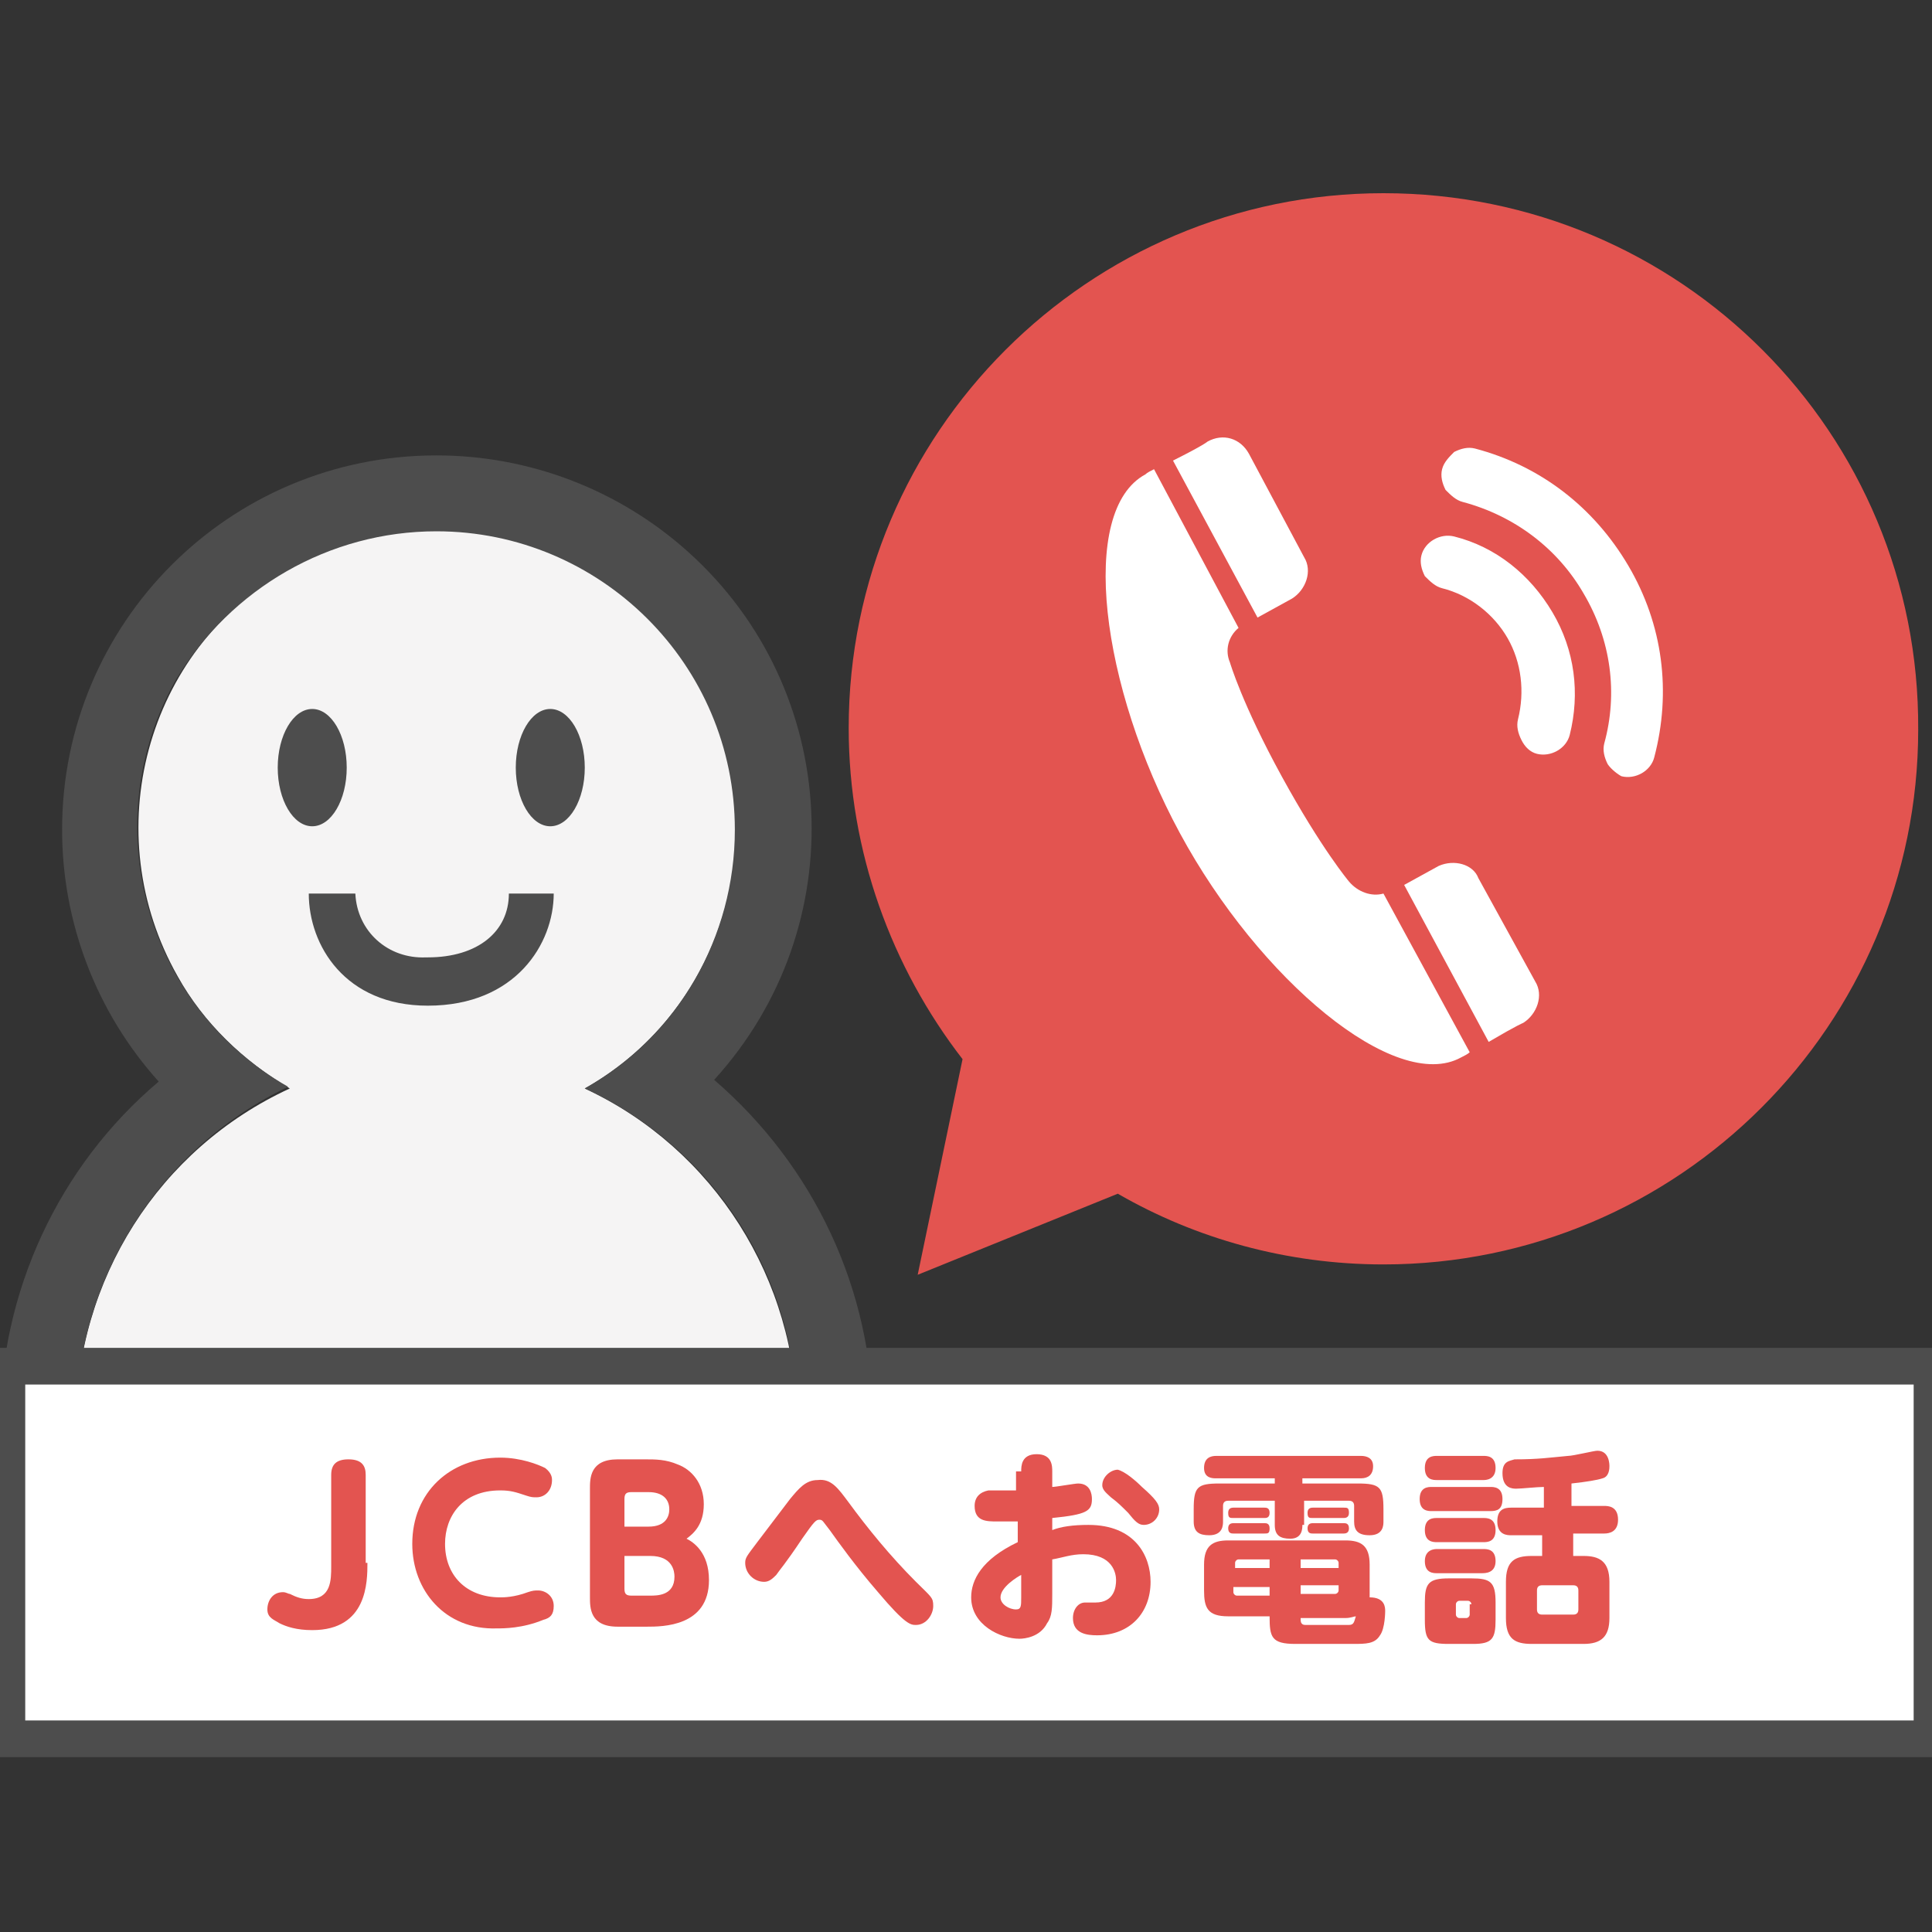 <?xml version="1.0" encoding="utf-8"?>
<!-- Generator: Adobe Illustrator 22.0.1, SVG Export Plug-In . SVG Version: 6.00 Build 0)  -->
<svg version="1.1" xmlns="http://www.w3.org/2000/svg" xmlns:xlink="http://www.w3.org/1999/xlink" x="0px" y="0px"
	 viewBox="0 0 112 112" style="enable-background:new 0 0 112 112;" xml:space="preserve">
<rect x="0" y="0" width="112" height="112" fill="#333333" stroke="none"/>
<style type="text/css">
	.st0{fill:#D1D1D1;}
	.st1{fill:#4B4B4B;}
	.st2{fill:#F5F4F4;}
	.st3{fill:#4D4D4D;}
	.st4{fill:#FFFFF3;}
	.st5{fill:#FFFFFF;}
	.st6{fill:#4B4948;}
	.st7{fill:#4C4948;}
	.st8{fill:#1474B8;}
	.st9{fill:#F5F4F5;}
	.st10{fill:#606060;}
	.st11{fill:#E25450;}
	.st12{fill:#E35450;}
	.st13{fill:#FFFFFF;stroke:#4D4D4D;stroke-width:2.126;stroke-miterlimit:10;}
	.st14{display:none;fill:#1474B8;}
	.st15{fill:#FFFFFF;stroke:#B3B3B3;stroke-miterlimit:10;}
	.st16{fill:#156A9E;}
	.st17{fill:#F6F5F5;}
	.st18{fill:#F1CF49;}
	.st19{fill:#EEFCFF;}
	.st20{fill-rule:evenodd;clip-rule:evenodd;fill:#E25450;}
	.st21{fill:#575757;}
	.st22{fill:#585757;}
	.st23{fill-rule:evenodd;clip-rule:evenodd;fill:#E35450;}
	.st24{display:none;fill:#4D4D4D;stroke:#4D4D4D;stroke-width:2.268;stroke-miterlimit:10;}
	.st25{fill:#FFFFFF;stroke:#4D4D4D;stroke-width:2.268;stroke-miterlimit:10;}
	.st26{fill:#84AC67;}
	.st27{fill:#F7DB52;}
</style>
<g id="レイヤー_8">
</g>
<g id="レイヤー_15">
</g>
<g id="レイヤー_13">
</g>
<g id="レイヤー_14">
	<g>
		<g>
			<g>
				<g>
					<path class="st12" d="M80.2,11.2c-17.1,0-31,13.9-31,31c0,7.2,2.5,13.9,6.6,19.2l-2.6,12.5l11.6-4.7c4.5,2.6,9.8,4.1,15.4,4.1
						c17.1,0,31-13.9,31-31C111.3,25.1,97.4,11.2,80.2,11.2z"/>
				</g>
				<g>
					<path class="st5" d="M70,25.6c0,0-0.2,0.2-2,1.1l4.9,9.1l2-1.1c0.8-0.5,1.2-1.6,0.7-2.4l-3.2-6C71.9,25.4,70.9,25.1,70,25.6z"
						/>
					<path class="st5" d="M68.4,48.3c4.6,8.5,12.5,15.1,16.3,13c0.2-0.1,0.4-0.2,0.5-0.3l-5-9.2c-0.7,0.2-1.5-0.1-2-0.7
						c0,0-1.6-1.9-3.9-6.1s-3-6.6-3-6.6c-0.3-0.7-0.1-1.5,0.5-2l-4.9-9.2c-0.2,0.1-0.4,0.2-0.5,0.3C62.5,29.6,63.8,39.8,68.4,48.3z"
						/>
					<path class="st5" d="M83.4,50.2l-2,1.1l4.9,9.1c1.7-1,2-1.1,2-1.1c0.8-0.5,1.2-1.6,0.7-2.4l-3.3-6
						C85.4,50.1,84.3,49.8,83.4,50.2z"/>
				</g>
				<g id="Wi-fi_2_">
					<path class="st5" d="M93.2,44.3c-0.2-0.4-0.3-0.8-0.2-1.2c0.8-2.9,0.4-6-1.2-8.7c-1.5-2.6-4-4.5-7-5.3c-0.4-0.1-0.7-0.4-1-0.7
						c-0.2-0.4-0.3-0.8-0.2-1.2c0.1-0.4,0.4-0.7,0.7-1c0.4-0.2,0.8-0.3,1.2-0.2c3.8,1,6.9,3.4,8.9,6.8c2,3.4,2.5,7.3,1.5,11.1
						c-0.2,0.8-1.1,1.3-1.9,1.1C93.8,44.9,93.4,44.6,93.2,44.3z"/>
					<path class="st5" d="M85.6,26.6c-0.6-0.1-1.1,0.2-1.3,0.7c-0.1,0.6,0.2,1.1,0.7,1.3c3.2,0.8,5.7,2.9,7.3,5.6
						c1.5,2.7,2.1,5.9,1.2,9.1c-0.1,0.6,0.2,1.1,0.7,1.3c0.6,0.1,1.1-0.2,1.3-0.7C97.6,36.3,93.1,28.6,85.6,26.6z"/>
					<path class="st5" d="M88.2,42.9c-0.2-0.4-0.3-0.8-0.2-1.2c0.4-1.6,0.2-3.3-0.6-4.7c-0.8-1.4-2.2-2.5-3.8-2.9
						c-0.4-0.1-0.7-0.4-1-0.7c-0.2-0.4-0.3-0.8-0.2-1.2c0.2-0.8,1.1-1.3,1.9-1.1c2.4,0.6,4.4,2.2,5.7,4.4s1.6,4.7,1,7.1
						c-0.2,0.8-1.1,1.3-1.9,1.1C88.7,43.6,88.4,43.3,88.2,42.9z"/>
					<path class="st5" d="M84.3,31.6c-0.6-0.1-1.1,0.2-1.3,0.7c-0.1,0.6,0.2,1.1,0.7,1.3c1.8,0.5,3.2,1.6,4.1,3.1
						c0.9,1.5,1.2,3.3,0.7,5.1c-0.1,0.6,0.2,1.1,0.7,1.3c0.6,0.1,1.1-0.2,1.3-0.7C91.8,37.7,89,32.9,84.3,31.6z"/>
				</g>
			</g>
			<g>
				<path id="_パス__4_" class="st2" d="M33.9,63.1c8.3-4.7,11.2-15.3,6.5-23.6S25,28.3,16.7,33S5.6,48.3,10.3,56.6
					c1.5,2.7,3.8,4.9,6.5,6.5C9.2,66.6,4.4,74.2,4.4,82.6V91h41.8v-8.5C46.2,74.2,41.4,66.6,33.9,63.1z"/>
				<path id="_複合パス__4_" class="st3" d="M25.3,30.8c9.5,0,17.3,7.7,17.3,17.3c0,6.2-3.3,12-8.7,15
					c7.6,3.5,12.4,11.1,12.3,19.5V91H4.4v-8.5c0-8.3,4.8-15.9,12.3-19.5c-8.3-4.7-11.2-15.3-6.5-23.6C13.4,34.1,19.1,30.8,25.3,30.8
					 M25.3,26.4c-12,0-21.7,9.7-21.7,21.7c0,5.4,2,10.6,5.6,14.6C3.4,67.6,0,74.9,0,82.6V91c0,2.4,2,4.4,4.4,4.4h41.8
					c2.4,0,4.4-2,4.4-4.4v-8.5c0-7.7-3.4-14.9-9.2-19.9c8.1-8.9,7.4-22.6-1.5-30.6C35.9,28.4,30.7,26.4,25.3,26.4z"/>
				<ellipse id="_パス_2_4_" class="st3" cx="18.1" cy="44.5" rx="2" ry="3.4"/>
				<ellipse id="_パス_3_4_" class="st3" cx="31.9" cy="44.5" rx="2" ry="3.4"/>
				<path id="_パス_4_4_" class="st3" d="M24.8,58.3c-4.8,0-6.9-3.5-6.9-6.5h2.7c0.1,2.2,1.9,3.8,4.1,3.7c0,0,0.1,0,0.1,0
					c2.9,0,4.7-1.5,4.7-3.7h2.6C32.1,54.7,29.9,58.3,24.8,58.3z"/>
			</g>
		</g>
		<rect x="0.4" y="79.2" class="st13" width="111.6" height="21.6"/>
		<g>
			<path class="st12" d="M21.3,90.6c0,1.1,0,3.9-3.2,3.9c-0.9,0-1.5-0.2-1.9-0.4c-0.3-0.2-0.7-0.3-0.7-0.8c0-0.5,0.3-1,0.9-1
				c0.2,0,0.3,0.1,0.4,0.1c0.4,0.2,0.7,0.3,1.1,0.3c1.3,0,1.3-1.1,1.3-1.9v-5.3c0-0.6,0.3-0.9,1-0.9c0.8,0,1,0.4,1,0.9V90.6z"/>
			<path class="st12" d="M23.9,89.5c0-3,2.2-5,5.1-5c1.2,0,2.2,0.4,2.6,0.6c0.4,0.3,0.4,0.6,0.4,0.7c0,0.6-0.4,1-0.9,1
				c-0.2,0-0.3,0-0.6-0.1c-0.6-0.2-0.9-0.3-1.5-0.3c-2.2,0-3.2,1.5-3.2,3.1c0,1.8,1.2,3.1,3.2,3.1c0.2,0,0.8,0,1.6-0.3
				c0.3-0.1,0.4-0.1,0.6-0.1c0.4,0,0.9,0.3,0.9,0.9c0,0.5-0.2,0.7-0.6,0.8c-1.2,0.5-2.3,0.5-2.7,0.5C25.8,94.5,23.9,92.2,23.9,89.5z
				"/>
			<path class="st12" d="M35.8,94.3c-1.6,0-1.6-1.1-1.6-1.7v-6.3c0-0.6,0-1.7,1.6-1.7h1.6c0.6,0,1.2,0,1.9,0.3
				c0.8,0.3,1.5,1.1,1.5,2.3c0,1.2-0.6,1.7-1,2c0.4,0.2,1.3,0.8,1.3,2.4c0,2.7-2.7,2.7-3.6,2.7H35.8z M37.6,88.5c1,0,1.2-0.6,1.2-1
				c0-0.6-0.4-1-1.2-1h-1c-0.3,0-0.4,0.1-0.4,0.4v1.6H37.6z M36.2,92.1c0,0.3,0.1,0.4,0.4,0.4h1.1c0.4,0,1.4,0,1.4-1.1
				c0-0.3-0.1-1.2-1.4-1.2h-1.5V92.1z"/>
			<path class="st12" d="M49.2,87.1c1.1,1.5,2.4,3.1,3.9,4.6c0.9,0.9,1,0.9,1,1.4c0,0.5-0.4,1.1-1,1.1c-0.3,0-0.6,0-2.2-1.9
				c-1.3-1.5-2.3-2.9-2.8-3.6c-0.4-0.5-0.4-0.6-0.6-0.6c-0.2,0-0.3,0.1-1,1.1c-1,1.5-1.3,1.8-1.5,2.1c-0.2,0.2-0.4,0.4-0.7,0.4
				c-0.6,0-1.1-0.5-1.1-1.1c0-0.3,0.1-0.4,0.7-1.2c0.3-0.4,1.6-2.1,1.9-2.5c0.5-0.6,0.9-1.1,1.6-1.1C48.2,85.7,48.6,86.3,49.2,87.1z
				"/>
			<path class="st12" d="M59.2,85.3c0-0.3,0-1,0.9-1c0.9,0,0.9,0.7,0.9,1v0.9c0.2,0,1.3-0.2,1.5-0.2c0.7,0,0.8,0.6,0.8,0.9
				c0,0.7-0.3,0.9-2.3,1.1v0.7c0.5-0.2,1.2-0.3,2.1-0.3c2.7,0,3.6,1.8,3.6,3.3c0,1.8-1.2,3.1-3.1,3.1c-0.6,0-1.4-0.1-1.4-1
				c0-0.5,0.3-0.9,0.7-0.9c0.1,0,0.5,0,0.6,0c1.1,0,1.2-0.9,1.2-1.3c0-0.4-0.2-1.5-1.9-1.5c-0.7,0-1.2,0.2-1.8,0.3v2
				c0,0.8,0,1.3-0.3,1.7c-0.4,0.8-1.3,0.9-1.6,0.9c-1.1,0-2.8-0.8-2.8-2.4c0-1,0.6-2.2,2.7-3.2v-1.2c-0.7,0-0.8,0-1.2,0
				c-0.6,0-1.3,0-1.3-0.9c0-0.5,0.3-0.8,0.8-0.9c0.1,0,1.4,0,1.6,0V85.3z M59.2,91.3c-0.2,0.1-1.2,0.7-1.2,1.3
				c0,0.4,0.5,0.7,0.9,0.7c0.3,0,0.3-0.2,0.3-0.7V91.3z M66.2,86.2c0.8,0.7,1,1,1,1.3c0,0.5-0.4,0.9-0.9,0.9c-0.3,0-0.5-0.2-0.9-0.7
				c-0.4-0.4-0.6-0.6-1-0.9c-0.2-0.2-0.5-0.4-0.5-0.7c0-0.5,0.5-0.9,0.9-0.9C65.2,85.3,65.8,85.8,66.2,86.2z"/>
			<path class="st12" d="M75.5,88.4c0,0.2,0,0.8-0.7,0.8c-0.6,0-0.9-0.2-0.9-0.8v-1.4h-2.7c-0.2,0-0.3,0.1-0.3,0.3v0.9
				c0,0.2,0,0.8-0.8,0.8c-0.6,0-0.9-0.2-0.9-0.8v-0.7c0-1.3,0.2-1.5,1.5-1.5h3.2v-0.3h-3.4c-0.2,0-0.7,0-0.7-0.6
				c0-0.6,0.4-0.7,0.7-0.7h8.4c0.3,0,0.7,0.1,0.7,0.6c0,0.5-0.3,0.7-0.7,0.7h-3.4V86h3.2c1.3,0,1.5,0.2,1.5,1.5v0.7
				c0,0.2,0,0.8-0.8,0.8c-0.7,0-0.9-0.3-0.9-0.8v-0.9c0-0.2-0.1-0.3-0.3-0.3h-2.6V88.4z M75.1,95.3c-1.4,0-1.5-0.4-1.5-1.6h-2.4
				c-1.2,0-1.4-0.5-1.4-1.5v-1.5c0-1.1,0.5-1.4,1.4-1.4H78c0.9,0,1.4,0.3,1.4,1.4v1.5c0,0.1,0,0.2,0,0.4c0.9,0,0.9,0.6,0.9,0.8
				c0,0,0,1-0.3,1.4c-0.3,0.5-0.8,0.5-1.6,0.5H75.1z M73.3,87.4c0.1,0,0.3,0,0.3,0.3c0,0.3-0.2,0.3-0.3,0.3h-1.8
				c-0.2,0-0.3,0-0.3-0.3c0-0.2,0.1-0.3,0.3-0.3H73.3z M73.3,88.3c0.1,0,0.3,0,0.3,0.3c0,0.3-0.1,0.3-0.3,0.3h-1.8
				c-0.1,0-0.3,0-0.3-0.3c0-0.2,0.1-0.3,0.3-0.3H73.3z M73.6,90.9v-0.5h-1.8c-0.1,0-0.2,0.1-0.2,0.2v0.3H73.6z M73.6,92.5v-0.5h-2.1
				v0.3c0,0.1,0.1,0.2,0.2,0.2H73.6z M75.4,90.9h2.2v-0.3c0-0.1-0.1-0.2-0.2-0.2h-2V90.9z M75.4,91.9v0.5h2c0.1,0,0.2-0.1,0.2-0.2
				v-0.3H75.4z M75.4,93.9c0,0.3,0.2,0.3,0.3,0.3c0.3,0,2.3,0,2.5,0c0.3,0,0.3-0.2,0.4-0.5c-0.1,0-0.3,0.1-0.6,0.1h-2.6V93.9z
				 M77.9,87.4c0.2,0,0.3,0,0.3,0.3c0,0.2-0.1,0.3-0.3,0.3h-1.8c-0.2,0-0.3,0-0.3-0.3c0-0.2,0.1-0.3,0.3-0.3H77.9z M77.9,88.3
				c0.1,0,0.3,0,0.3,0.3c0,0.2-0.1,0.3-0.3,0.3h-1.8c-0.1,0-0.3,0-0.3-0.3c0-0.2,0.1-0.3,0.3-0.3H77.9z"/>
			<path class="st12" d="M86.4,86.2c0.2,0,0.7,0,0.7,0.7c0,0.6-0.3,0.7-0.7,0.7H83c-0.2,0-0.7,0-0.7-0.7c0-0.7,0.5-0.7,0.7-0.7H86.4
				z M86,84.4c0.2,0,0.7,0,0.7,0.7s-0.6,0.7-0.7,0.7h-2.7c-0.2,0-0.7,0-0.7-0.7c0-0.7,0.5-0.7,0.7-0.7H86z M86,88
				c0.2,0,0.7,0,0.7,0.7c0,0.7-0.5,0.7-0.7,0.7h-2.7c-0.2,0-0.7,0-0.7-0.7c0-0.7,0.5-0.7,0.7-0.7H86z M86,89.8c0.2,0,0.7,0,0.7,0.7
				c0,0.7-0.6,0.7-0.8,0.7h-2.6c-0.2,0-0.7,0-0.7-0.7c0-0.7,0.6-0.7,0.7-0.7H86z M86.7,93.9c0,1.1-0.2,1.4-1.3,1.4H84
				c-1.2,0-1.4-0.2-1.4-1.4v-1c0-1.1,0.2-1.4,1.4-1.4h1.3c1.1,0,1.4,0.2,1.4,1.4V93.9z M85.3,93c0-0.1-0.1-0.2-0.2-0.2h-0.5
				c-0.1,0-0.2,0.1-0.2,0.2v0.6c0,0.1,0.1,0.2,0.2,0.2H85c0.1,0,0.2-0.1,0.2-0.2V93z M89.5,89h-1.9c-0.2,0-0.8,0-0.8-0.8
				c0-0.7,0.4-0.8,0.8-0.8h1.9v-1.2c-0.4,0-1.3,0.1-1.6,0.1c-0.2,0-0.8,0-0.8-0.9c0-0.7,0.4-0.7,0.7-0.8c1.4,0,2-0.1,3.1-0.2
				c0.3,0,1.5-0.3,1.7-0.3c0.7,0,0.7,0.8,0.7,0.9c0,0.1,0,0.6-0.4,0.7c-0.3,0.1-0.9,0.2-1.8,0.3v1.3H93c0.2,0,0.8,0,0.8,0.8
				c0,0.7-0.5,0.8-0.8,0.8h-1.8v1.3h0.6c0.9,0,1.5,0.3,1.5,1.5v2.1c0,1.1-0.5,1.5-1.5,1.5h-3c-1,0-1.5-0.3-1.5-1.5v-2.1
				c0-1.2,0.5-1.5,1.5-1.5h0.6V89z M91.5,92.2c0-0.2-0.1-0.3-0.3-0.3h-1.8c-0.2,0-0.3,0.1-0.3,0.3v1.1c0,0.2,0.1,0.3,0.3,0.3h1.8
				c0.2,0,0.3-0.1,0.3-0.3V92.2z"/>
		</g>
	</g>
</g>
<g id="レイヤー_9">
</g>
<g id="suitcase">
</g>
<g id="レイヤー_11">
</g>
<g id="レイヤー_12_2_">
</g>
<g id="ico_x5F_point">
</g>
<g id="treatment">
</g>
<g id="unknown">
</g>
<g id="number">
</g>
<g id="ico_x5F_user">
</g>
<g id="ico_x5F_helpdesk_1_">
</g>
<g id="がいど">
</g>
</svg>
